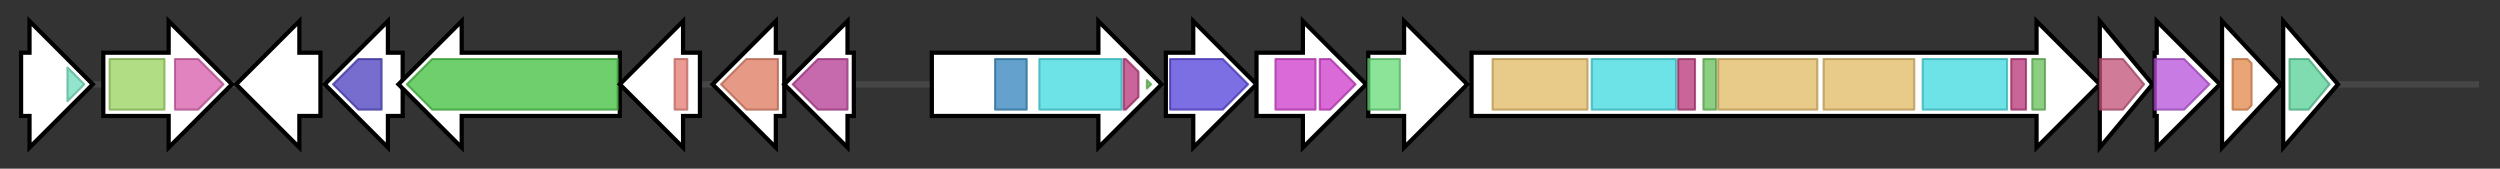 <svg version="1.1" baseProfile="full" xmlns="http://www.w3.org/2000/svg" width="1185.833" height="80">
	<rect width="100%" height="100%" fill="#333333" stroke="none"/>
	<g>
		<line x1="10" y1="40.0" x2="1175.833" y2="40.0" style="stroke:rgb(70,70,70); stroke-width:3 "/>
		<g>
			<title>sulA
SulA</title>
			<polygon class="sulA
SulA" points="10,25 14,25 14,10 44,40 14,70 14,55 10,55" fill="rgb(255,255,255)" fill-opacity="1.0" stroke="rgb(0,0,0)" stroke-width="2"  />
			<g>
				<title>DHHA1 (PF02272)
"DHHA1 domain"</title>
				<polygon class="PF02272" points="32,32 40,40 32,48" stroke-linejoin="round" width="11" height="24" fill="rgb(110,220,187)" stroke="rgb(88,176,149)" stroke-width="1" opacity="0.75" />
			</g>
		</g>
		<g>
			<title>sulB
SulB</title>
			<polygon class="sulB
SulB" points="49,25 80,25 80,10 110,40 80,70 80,55 49,55" fill="rgb(255,255,255)" fill-opacity="1.0" stroke="rgb(0,0,0)" stroke-width="2"  />
			<g>
				<title>Lipase_GDSL (PF00657)
"GDSL-like Lipase/Acylhydrolase"</title>
				<rect class="PF00657" x="52" y="28" stroke-linejoin="round" width="26" height="24" fill="rgb(151,210,92)" stroke="rgb(120,168,73)" stroke-width="1" opacity="0.75" />
			</g>
			<g>
				<title>Autotransporter (PF03797)
"Autotransporter beta-domain"</title>
				<polygon class="PF03797" points="83,28 94,28 106,40 94,52 83,52" stroke-linejoin="round" width="24" height="24" fill="rgb(213,89,168)" stroke="rgb(170,71,134)" stroke-width="1" opacity="0.75" />
			</g>
		</g>
		<g>
			<title>sulC
SulC</title>
			<polygon class="sulC
SulC" points="152,25 142,25 142,10 112,40 142,70 142,55 152,55" fill="rgb(255,255,255)" fill-opacity="1.0" stroke="rgb(0,0,0)" stroke-width="2"  />
		</g>
		<g>
			<title>sulD
SulD</title>
			<polygon class="sulD
SulD" points="191,25 184,25 184,10 154,40 184,70 184,55 191,55" fill="rgb(255,255,255)" fill-opacity="1.0" stroke="rgb(0,0,0)" stroke-width="2"  />
			<g>
				<title>Beta-lactamase2 (PF13354)
"Beta-lactamase enzyme family"</title>
				<polygon class="PF13354" points="158,40 170,28 181,28 181,52 170,52" stroke-linejoin="round" width="25" height="24" fill="rgb(72,61,190)" stroke="rgb(57,48,152)" stroke-width="1" opacity="0.75" />
			</g>
		</g>
		<g>
			<title>sulE
SulE</title>
			<polygon class="sulE
SulE" points="294,25 219,25 219,10 189,40 219,70 219,55 294,55" fill="rgb(255,255,255)" fill-opacity="1.0" stroke="rgb(0,0,0)" stroke-width="2"  />
			<g>
				<title>ACR_tran (PF00873)
"AcrB/AcrD/AcrF family"</title>
				<polygon class="PF00873" points="193,40 205,28 293,28 293,52 205,52" stroke-linejoin="round" width="101" height="24" fill="rgb(63,191,60)" stroke="rgb(50,152,48)" stroke-width="1" opacity="0.75" />
			</g>
		</g>
		<g>
			<title>sulF
SulF</title>
			<polygon class="sulF
SulF" points="332,25 324,25 324,10 294,40 324,70 324,55 332,55" fill="rgb(255,255,255)" fill-opacity="1.0" stroke="rgb(0,0,0)" stroke-width="2"  />
			<g>
				<title>Biotin_lipoyl_2 (PF13533)
"Biotin-lipoyl like"</title>
				<rect class="PF13533" x="320" y="28" stroke-linejoin="round" width="6" height="24" fill="rgb(229,122,112)" stroke="rgb(183,97,89)" stroke-width="1" opacity="0.75" />
			</g>
		</g>
		<g>
			<title>sulG
SulG</title>
			<polygon class="sulG
SulG" points="372,25 368,25 368,10 338,40 368,70 368,55 372,55" fill="rgb(255,255,255)" fill-opacity="1.0" stroke="rgb(0,0,0)" stroke-width="2"  />
			<g>
				<title>OCD_Mu_crystall (PF02423)
"Ornithine cyclodeaminase/mu-crystallin family"</title>
				<polygon class="PF02423" points="342,40 354,28 369,28 369,52 354,52" stroke-linejoin="round" width="30" height="24" fill="rgb(221,120,93)" stroke="rgb(176,96,74)" stroke-width="1" opacity="0.75" />
			</g>
		</g>
		<g>
			<title>sulH
SulH</title>
			<polygon class="sulH
SulH" points="405,25 402,25 402,10 372,40 402,70 402,55 405,55" fill="rgb(255,255,255)" fill-opacity="1.0" stroke="rgb(0,0,0)" stroke-width="2"  />
			<g>
				<title>PALP (PF00291)
"Pyridoxal-phosphate dependent enzyme"</title>
				<polygon class="PF00291" points="376,40 388,28 402,28 402,52 388,52" stroke-linejoin="round" width="27" height="24" fill="rgb(180,55,145)" stroke="rgb(144,44,116)" stroke-width="1" opacity="0.75" />
			</g>
		</g>
		<g>
			<title>sulI
SulI</title>
			<polygon class="sulI
SulI" points="442,25 521,25 521,10 551,40 521,70 521,55 442,55" fill="rgb(255,255,255)" fill-opacity="1.0" stroke="rgb(0,0,0)" stroke-width="2"  />
			<g>
				<title>APS_kinase (PF01583)
"Adenylylsulphate kinase"</title>
				<rect class="PF01583" x="472" y="28" stroke-linejoin="round" width="15" height="24" fill="rgb(48,131,188)" stroke="rgb(38,104,150)" stroke-width="1" opacity="0.75" />
			</g>
			<g>
				<title>AMP-binding (PF00501)
"AMP-binding enzyme"</title>
				<rect class="PF00501" x="493" y="28" stroke-linejoin="round" width="39" height="24" fill="rgb(60,217,223)" stroke="rgb(48,173,178)" stroke-width="1" opacity="0.75" />
			</g>
			<g>
				<title>AMP-binding_C (PF13193)
"AMP-binding enzyme C-terminal domain"</title>
				<polygon class="PF13193" points="533,28 534,28 540,34 540,46 534,52 533,52" stroke-linejoin="round" width="7" height="24" fill="rgb(182,50,118)" stroke="rgb(145,39,94)" stroke-width="1" opacity="0.75" />
			</g>
			<g>
				<title>PP-binding (PF00550)
"Phosphopantetheine attachment site"</title>
				<polygon class="PF00550" points="544,38 546,40 544,42" stroke-linejoin="round" width="6" height="24" fill="rgb(103,191,88)" stroke="rgb(82,152,70)" stroke-width="1" opacity="0.75" />
			</g>
		</g>
		<g>
			<title>sulJ
SulJ</title>
			<polygon class="sulJ
SulJ" points="553,25 566,25 566,10 596,40 566,70 566,55 553,55" fill="rgb(255,255,255)" fill-opacity="1.0" stroke="rgb(0,0,0)" stroke-width="2"  />
			<g>
				<title>MFS_3 (PF05977)
"Transmembrane secretion effector"</title>
				<polygon class="PF05977" points="555,28 580,28 592,40 580,52 555,52" stroke-linejoin="round" width="40" height="24" fill="rgb(80,62,217)" stroke="rgb(64,49,173)" stroke-width="1" opacity="0.75" />
			</g>
		</g>
		<g>
			<title>sulK
SulK</title>
			<polygon class="sulK
SulK" points="596,25 618,25 618,10 648,40 618,70 618,55 596,55" fill="rgb(255,255,255)" fill-opacity="1.0" stroke="rgb(0,0,0)" stroke-width="2"  />
			<g>
				<title>OEP (PF02321)
"Outer membrane efflux protein"</title>
				<rect class="PF02321" x="605" y="28" stroke-linejoin="round" width="19" height="24" fill="rgb(205,57,201)" stroke="rgb(164,45,160)" stroke-width="1" opacity="0.75" />
			</g>
			<g>
				<title>OEP (PF02321)
"Outer membrane efflux protein"</title>
				<polygon class="PF02321" points="626,28 631,28 643,40 631,52 626,52" stroke-linejoin="round" width="18" height="24" fill="rgb(205,57,201)" stroke="rgb(164,45,160)" stroke-width="1" opacity="0.75" />
			</g>
		</g>
		<g>
			<title>sulL
SulL</title>
			<polygon class="sulL
SulL" points="649,25 666,25 666,10 696,40 666,70 666,55 649,55" fill="rgb(255,255,255)" fill-opacity="1.0" stroke="rgb(0,0,0)" stroke-width="2"  />
			<g>
				<title>NAD_binding_9 (PF13454)
"FAD-NAD(P)-binding"</title>
				<rect class="PF13454" x="649" y="28" stroke-linejoin="round" width="15" height="24" fill="rgb(102,219,118)" stroke="rgb(81,175,94)" stroke-width="1" opacity="0.75" />
			</g>
		</g>
		<g>
			<title>sulM
SulM</title>
			<polygon class="sulM
SulM" points="698,25 966,25 966,10 996,40 966,70 966,55 698,55" fill="rgb(255,255,255)" fill-opacity="1.0" stroke="rgb(0,0,0)" stroke-width="2"  />
			<g>
				<title>Condensation (PF00668)
"Condensation domain"</title>
				<rect class="PF00668" x="708" y="28" stroke-linejoin="round" width="45" height="24" fill="rgb(224,184,98)" stroke="rgb(179,147,78)" stroke-width="1" opacity="0.75" />
			</g>
			<g>
				<title>AMP-binding (PF00501)
"AMP-binding enzyme"</title>
				<rect class="PF00501" x="755" y="28" stroke-linejoin="round" width="40" height="24" fill="rgb(60,217,223)" stroke="rgb(48,173,178)" stroke-width="1" opacity="0.75" />
			</g>
			<g>
				<title>AMP-binding_C (PF13193)
"AMP-binding enzyme C-terminal domain"</title>
				<rect class="PF13193" x="796" y="28" stroke-linejoin="round" width="8" height="24" fill="rgb(182,50,118)" stroke="rgb(145,39,94)" stroke-width="1" opacity="0.75" />
			</g>
			<g>
				<title>PP-binding (PF00550)
"Phosphopantetheine attachment site"</title>
				<rect class="PF00550" x="808" y="28" stroke-linejoin="round" width="6" height="24" fill="rgb(103,191,88)" stroke="rgb(82,152,70)" stroke-width="1" opacity="0.75" />
			</g>
			<g>
				<title>Condensation (PF00668)
"Condensation domain"</title>
				<rect class="PF00668" x="815" y="28" stroke-linejoin="round" width="47" height="24" fill="rgb(224,184,98)" stroke="rgb(179,147,78)" stroke-width="1" opacity="0.75" />
			</g>
			<g>
				<title>Condensation (PF00668)
"Condensation domain"</title>
				<rect class="PF00668" x="865" y="28" stroke-linejoin="round" width="43" height="24" fill="rgb(224,184,98)" stroke="rgb(179,147,78)" stroke-width="1" opacity="0.75" />
			</g>
			<g>
				<title>AMP-binding (PF00501)
"AMP-binding enzyme"</title>
				<rect class="PF00501" x="912" y="28" stroke-linejoin="round" width="40" height="24" fill="rgb(60,217,223)" stroke="rgb(48,173,178)" stroke-width="1" opacity="0.75" />
			</g>
			<g>
				<title>AMP-binding_C (PF13193)
"AMP-binding enzyme C-terminal domain"</title>
				<rect class="PF13193" x="954" y="28" stroke-linejoin="round" width="7" height="24" fill="rgb(182,50,118)" stroke="rgb(145,39,94)" stroke-width="1" opacity="0.75" />
			</g>
			<g>
				<title>PP-binding (PF00550)
"Phosphopantetheine attachment site"</title>
				<rect class="PF00550" x="964" y="28" stroke-linejoin="round" width="6" height="24" fill="rgb(103,191,88)" stroke="rgb(82,152,70)" stroke-width="1" opacity="0.75" />
			</g>
		</g>
		<g>
			<title>sulN
SulN</title>
			<polygon class="sulN
SulN" points="996,10 1021,40 996,70" fill="rgb(255,255,255)" fill-opacity="1.0" stroke="rgb(0,0,0)" stroke-width="2"  />
			<g>
				<title>Sulfotransfer_2 (PF03567)
"Sulfotransferase family"</title>
				<polygon class="PF03567" points="996,28 1007,28 1017,40 1007,52 996,52" stroke-linejoin="round" width="23" height="24" fill="rgb(192,80,119)" stroke="rgb(153,64,95)" stroke-width="1" opacity="0.75" />
			</g>
		</g>
		<g>
			<title>sulO
SulO</title>
			<polygon class="sulO
SulO" points="1022,25 1023,25 1023,10 1053,40 1023,70 1023,55 1022,55" fill="rgb(255,255,255)" fill-opacity="1.0" stroke="rgb(0,0,0)" stroke-width="2"  />
			<g>
				<title>TauD (PF02668)
"Taurine catabolism dioxygenase TauD, TfdA family"</title>
				<polygon class="PF02668" points="1022,28 1036,28 1048,40 1048,40 1036,52 1022,52" stroke-linejoin="round" width="26" height="24" fill="rgb(180,79,217)" stroke="rgb(144,63,173)" stroke-width="1" opacity="0.75" />
			</g>
		</g>
		<g>
			<title>sulP
SulP</title>
			<polygon class="sulP
SulP" points="1054,10 1082,40 1054,70" fill="rgb(255,255,255)" fill-opacity="1.0" stroke="rgb(0,0,0)" stroke-width="2"  />
			<g>
				<title>Methyltransf_25 (PF13649)
"Methyltransferase domain"</title>
				<polygon class="PF13649" points="1059,28 1066,28 1068,30 1068,50 1066,52 1059,52" stroke-linejoin="round" width="9" height="24" fill="rgb(227,135,74)" stroke="rgb(181,108,59)" stroke-width="1" opacity="0.75" />
			</g>
		</g>
		<g>
			<title>sulQ
SulQ</title>
			<polygon class="sulQ
SulQ" points="1083,10 1109,40 1083,70" fill="rgb(255,255,255)" fill-opacity="1.0" stroke="rgb(0,0,0)" stroke-width="2"  />
			<g>
				<title>ATPgrasp_TupA (PF14305)
"TupA-like ATPgrasp"</title>
				<polygon class="PF14305" points="1086,28 1095,28 1105,40 1095,52 1086,52" stroke-linejoin="round" width="23" height="24" fill="rgb(84,206,149)" stroke="rgb(67,164,119)" stroke-width="1" opacity="0.75" />
			</g>
		</g>
	</g>
</svg>

